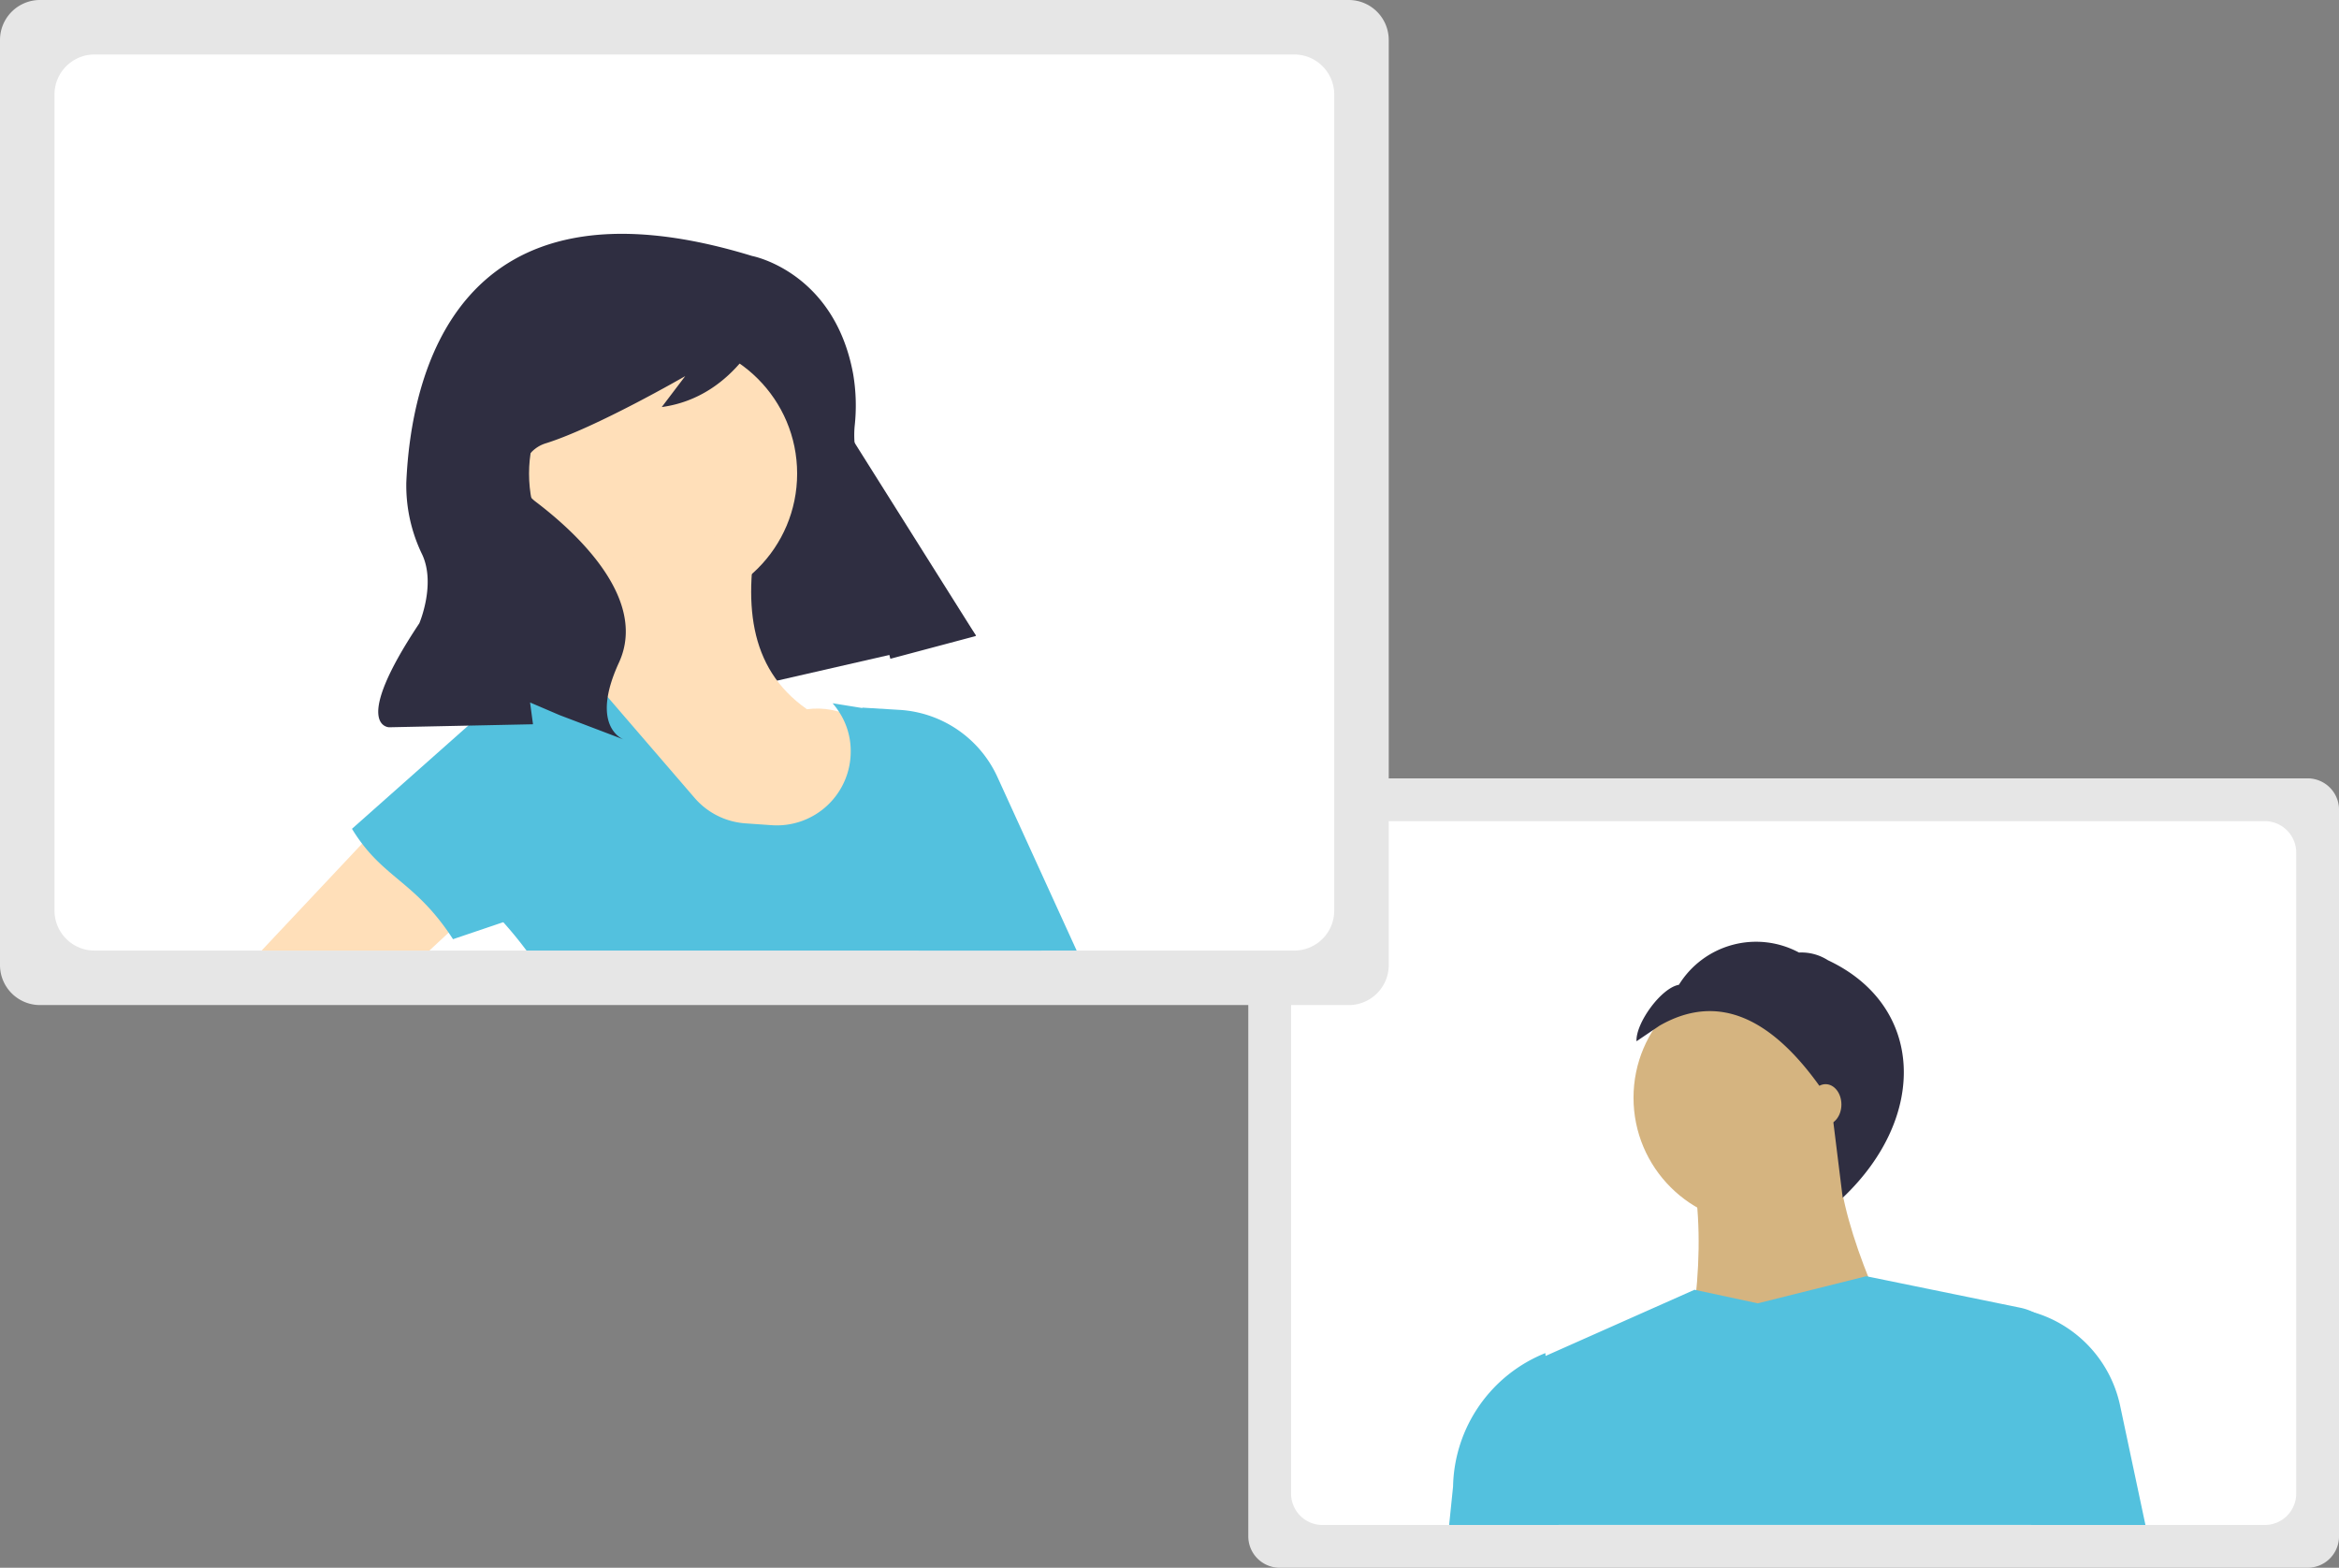 <svg xmlns="http://www.w3.org/2000/svg" width="159.447" height="106.875"><rect width="100%" height="100%" fill="#808080" stroke="none"/><path data-name="パス 29" d="M157.308 106.876H87.235a2.142 2.142 0 01-2.14-2.14V55.202a2.142 2.142 0 012.14-2.14h70.074a2.142 2.142 0 012.14 2.14v49.535a2.142 2.142 0 01-2.141 2.139z" fill="#e6e6e6"/><path data-name="パス 30" d="M154.391 55.979H90.152a2.143 2.143 0 00-2.141 2.141v43.7a2.143 2.143 0 002.141 2.141h64.239a2.142 2.142 0 002.139-2.141v-43.7a2.142 2.142 0 00-2.139-2.141z" fill="#fff"/><circle data-name="楕円形 13" cx="8.626" cy="8.626" r="8.626" transform="translate(111.355 66.208)" fill="#d5b480"/><path data-name="パス 31" d="M129.994 92.858l-15.4 1.54c1.424-6.41 1.769-12.4 0-17.561h10.777c-.584 4.302 1.606 9.963 4.623 16.021z" fill="#d5b480"/><path data-name="パス 32" d="M140.626 92.902a446.836 446.836 0 01-.689 11.053h-36.019q-.639-3.567-1.555-7.179a3.3 3.3 0 011.848-3.827l1.149-.512 10.152-4.512.119.026 4.194.9 7.395-1.848.129.026 10.367 2.121a3.7 3.7 0 01.885.3 3.645 3.645 0 012.025 3.452z" fill="#53c1de"/><path data-name="パス 33" d="M146.252 103.958h-7.783l-1.388-14.8a8.469 8.469 0 017.447 6.675z" fill="#53c1de"/><path data-name="パス 34" d="M106.249 103.959h-7.463l.268-2.617a10.013 10.013 0 016.292-9.1l.015.2z" fill="#53c1de"/><path data-name="パス 35" d="M113.133 69.92c3.888-2.225 7.782-.8 11.682 5.267l.8 6.466c5.854-5.546 5.558-13.114-1.007-16.192a3.351 3.351 0 00-1.973-.525 6.185 6.185 0 00-8.187 2.2c-1.213.21-2.952 2.62-2.889 3.849z" fill="#2f2e41"/><ellipse data-name="楕円形 14" cx="1.078" cy="1.386" rx="1.078" ry="1.386" transform="translate(123.371 73.91)" fill="#d5b480"/><path data-name="パス 36" d="M91.946 68.517H2.724A2.727 2.727 0 010 65.793V2.724A2.727 2.727 0 012.724 0h89.221a2.727 2.727 0 012.724 2.724v63.069a2.727 2.727 0 01-2.723 2.724z" fill="#e6e6e6"/><path data-name="パス 37" d="M88.23 3.714H6.44a2.729 2.729 0 00-2.725 2.725v55.639a2.729 2.729 0 002.725 2.725h81.79a2.727 2.727 0 002.723-2.725V6.443a2.727 2.727 0 00-2.723-2.729z" fill="#fff"/><path data-name="パス 38" d="M66.512 43.302l-25.227 5.773-10.659-20.1 21.571-8.422z" fill="#2f2e41"/><circle data-name="楕円形 15" cx="9.138" cy="9.138" r="9.138" transform="translate(36.064 23.148)" fill="#ffdfb9"/><path data-name="パス 39" d="M44.141 62.395l22.181-3.2c-3.311-5.993-6.725-11.455-11.313-10.845-4.082-2.857-4.317-7.449-3.285-12.614l-11.1 2.968c.977 3.184.6 5.979-2 8.137 3.63 5.117 5.983 10.283 5.517 15.554z" fill="#ffdfb9"/><path data-name="パス 40" d="M70.993 64.803h-35.1q-.746-1-1.587-1.938a12.003 12.003 0 00-.115-.132l.943-13.337.095-1.348a1.8 1.8 0 011.167-1.56 1.164 1.164 0 01.162-.056l2.91-.777.29-.078.041.049 1.634 1.9 1.091 1.268 4.826 5.6a5.033 5.033 0 003.457 1.735l1.786.125a5.036 5.036 0 005.4-5.05 4.864 4.864 0 00-.8-2.682 4.967 4.967 0 00-.436-.58l2.031.327 2.91.471 3.28 7.712c3.297 2.611 5.38 5.386 6.015 8.351z" fill="#53c1de"/><path data-name="パス 41" d="M28.661 53.283l4.413 7.979-2.489 2.316-1.317 1.225H17.831l6.855-7.292z" fill="#ffdfb9"/><path data-name="パス 42" d="M73.395 64.804H62.629l-1.141-4.91-2.432-10.468-.269-1.159-.006-.027 2.547.154a7.852 7.852 0 016.666 4.577z" fill="#53c1de"/><path data-name="パス 43" d="M30.882 64.026l10.589-3.585-3.734-12.7a1.8 1.8 0 00-1.958-1.28 1.8 1.8 0 00-.968.44l-10.817 9.6c2.069 3.401 4.269 3.487 6.888 7.525z" fill="#53c1de"/><path data-name="パス 44" d="M51.273 17.451s5.588 1.051 6.881 8.021a12.8 12.8 0 01.109 3.559c-.129 1.342.058 4.175 2.971 7.512a73.027 73.027 0 015.3 6.812l-5.839 1.555-2.609-9.675a49.491 49.491 0 00-5.783-13.292l-.054-.086s-1.939 5.182-7.138 5.893l1.6-2.11s-6.077 3.513-9.52 4.586a2.262 2.262 0 00-.73 3.934l.075.058c2.532 1.923 7.7 6.513 5.657 10.952s.339 5.249.339 5.249l-4.389-1.67-2.009-.86.2 1.485-9.806.205s-2.65-.016 2.057-7.089c0 0 1.136-2.652.2-4.678a10.763 10.763 0 01-1.087-4.932c.311-7.135 3.315-21.642 23.575-15.429z" fill="#2f2e41"/></svg>